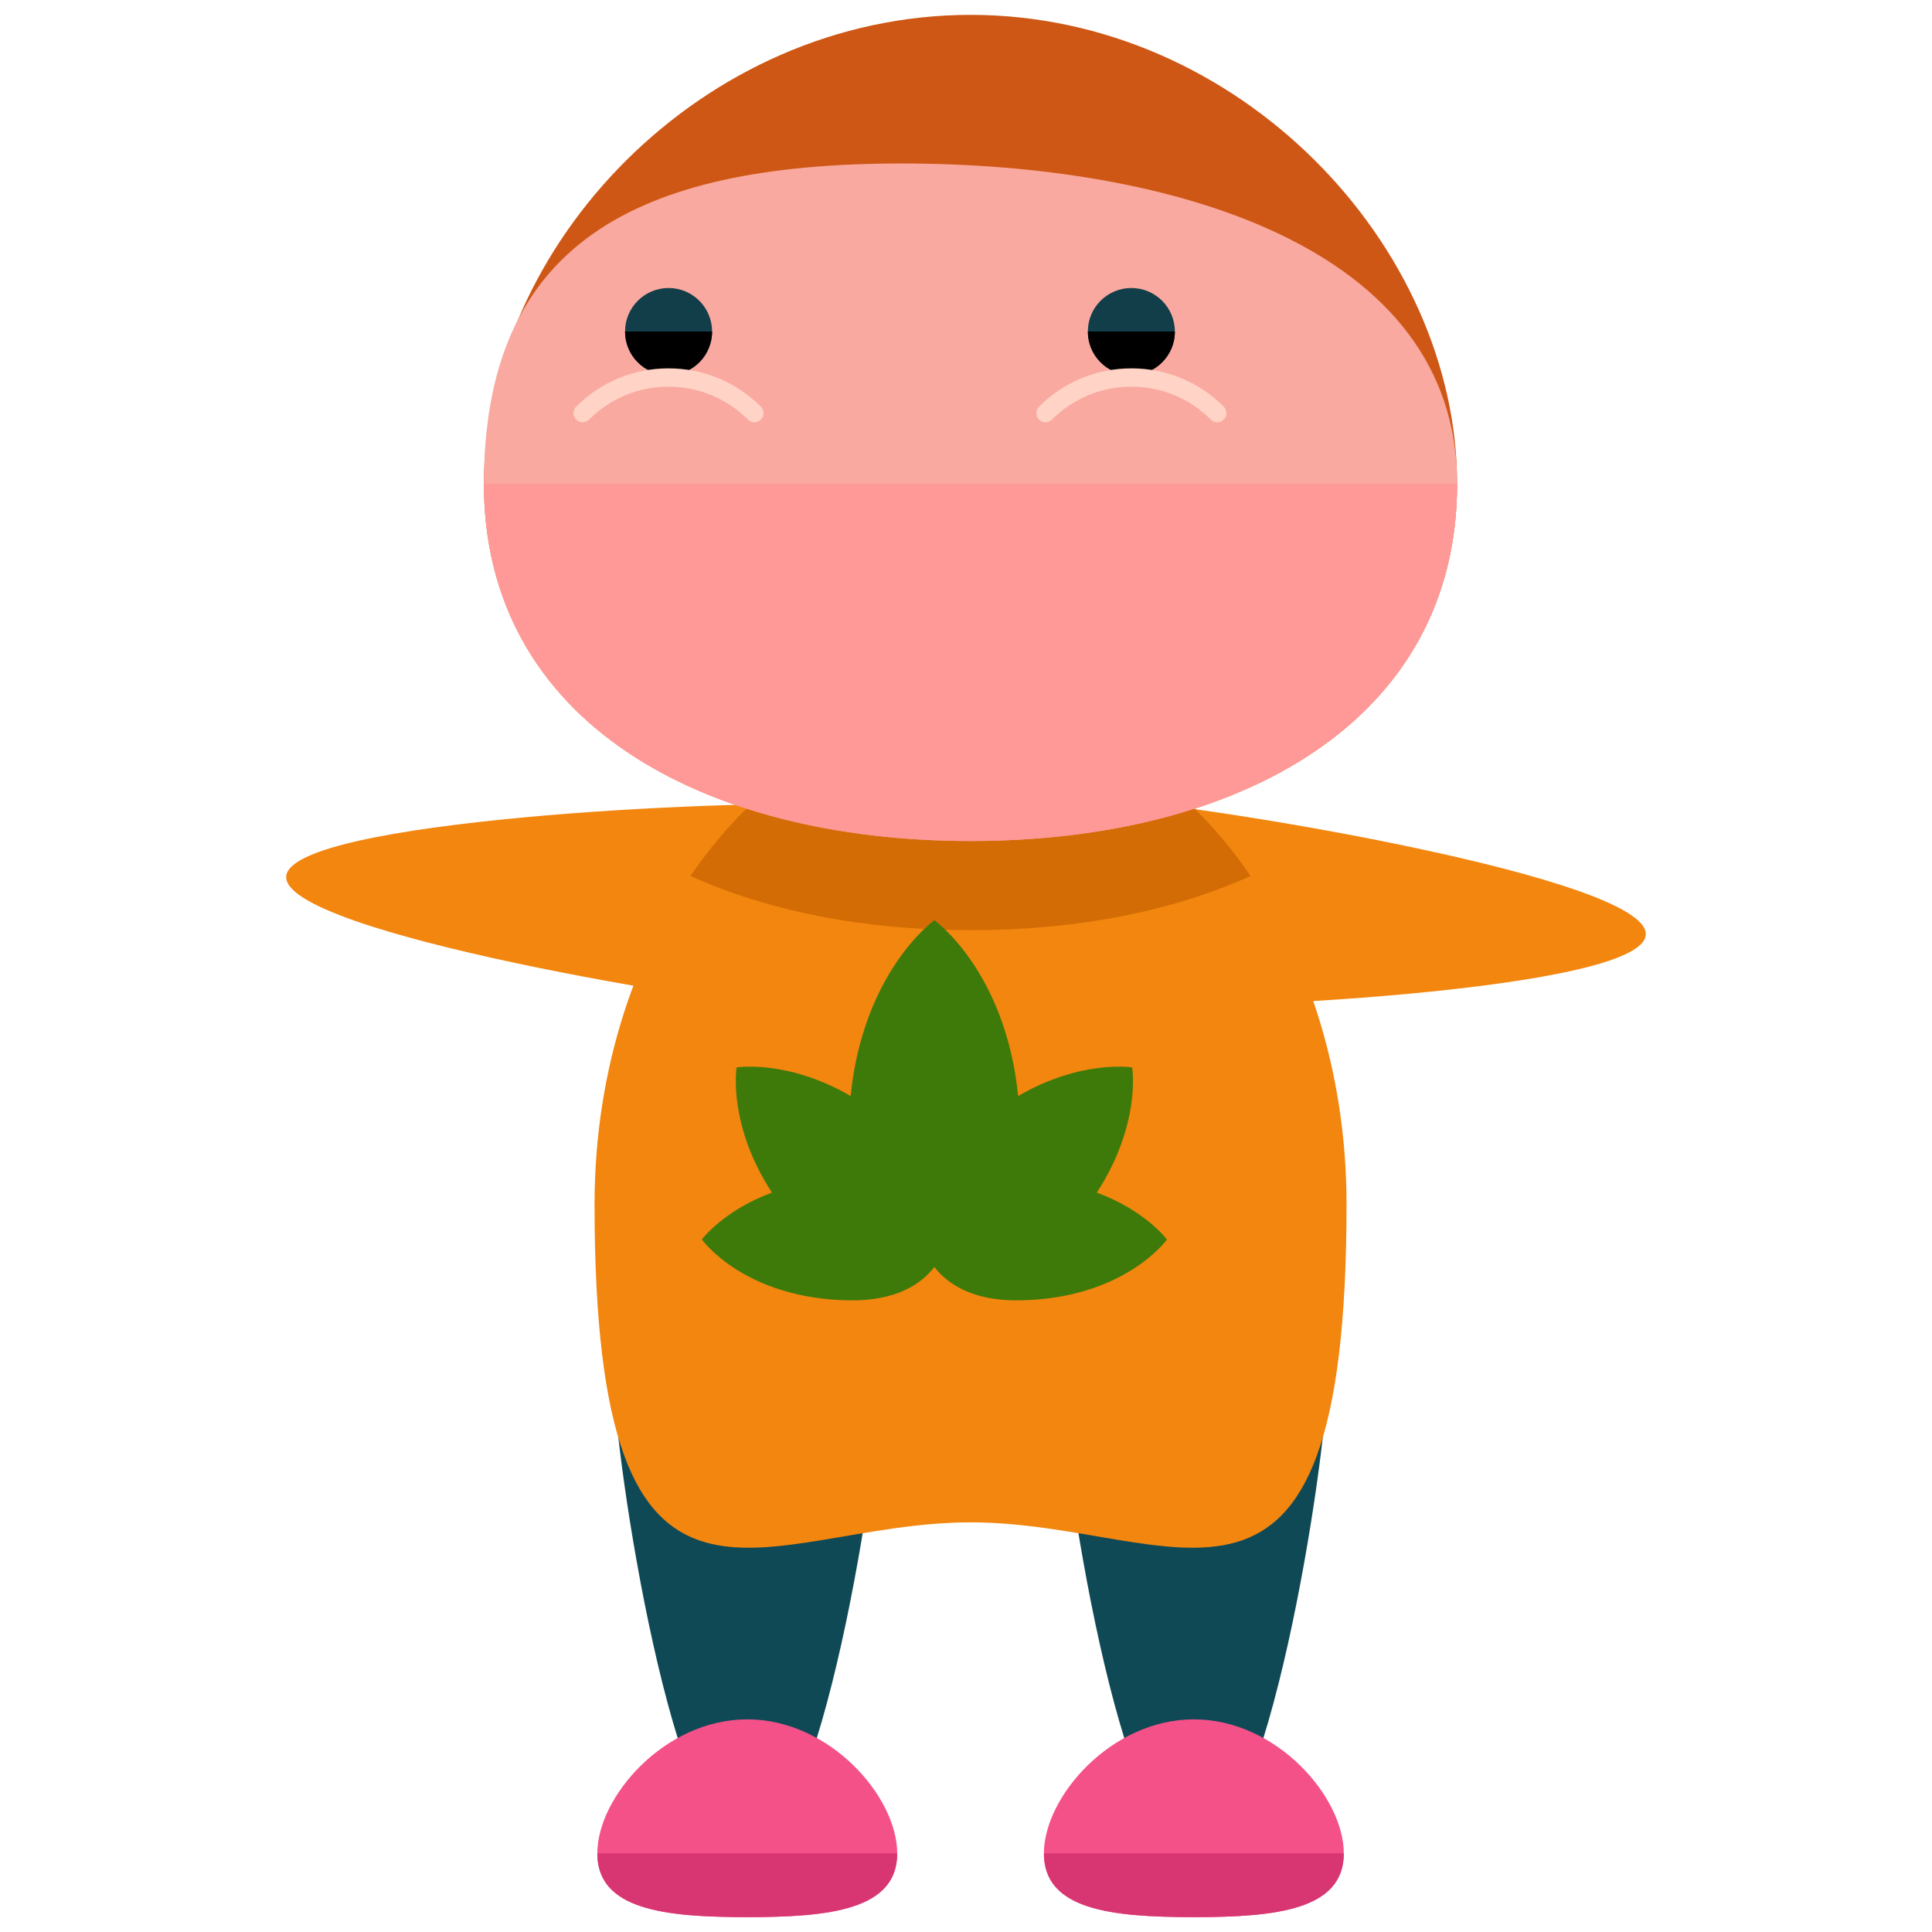 <?xml version="1.0" encoding="utf-8"?>
<!-- Generator: Adobe Illustrator 16.0.0, SVG Export Plug-In . SVG Version: 6.00 Build 0)  -->
<!DOCTYPE svg PUBLIC "-//W3C//DTD SVG 1.1//EN" "http://www.w3.org/Graphics/SVG/1.1/DTD/svg11.dtd">
<svg version="1.1" id="Layer_1" xmlns="http://www.w3.org/2000/svg" xmlns:xlink="http://www.w3.org/1999/xlink" x="0px" y="0px"
	 width="65px" height="65px" viewBox="0 0 65 65" enable-background="new 0 0 65 65" xml:space="preserve">
<g>
	<g>
		<g>
			<g>
				<g>
					<g>
						<path fill="#F2860F" d="M33.082,30.862c-0.111,1.912-2.658,3.317-5.693,3.143c-3.031-0.179-17.869-2.603-17.76-4.515
							c0.115-1.913,15.137-2.588,18.168-2.409C30.826,27.257,33.194,28.95,33.082,30.862z"/>
					</g>
					<g>
						<path fill="#F2860F" d="M31.917,30.074c0.111-1.912,2.659-3.316,5.695-3.143c3.03,0.18,17.867,2.604,17.759,4.516
							c-0.113,1.912-15.135,2.588-18.168,2.408C34.174,33.68,31.805,31.986,31.917,30.074z"/>
					</g>
					<g>
						<path fill="#104956" d="M29.625,46.446c0,2.476-2.008,15.827-4.486,15.827c-2.475,0-4.482-13.352-4.482-15.827
							s2.008-4.484,4.482-4.484C27.617,41.962,29.625,43.971,29.625,46.446z"/>
						<path fill="#104956" d="M44.65,46.446c0,2.476-2.008,15.827-4.486,15.827c-2.475,0-4.482-13.352-4.482-15.827
							s2.008-4.484,4.482-4.484C42.643,41.962,44.65,43.971,44.65,46.446z"/>
					</g>
					<path fill="#F2860F" d="M45.303,40.521c0,16.038-5.662,10.697-12.65,10.697c-6.986,0-12.65,5.341-12.65-10.697
						c0-9.17,5.666-16.603,12.65-16.603C39.639,23.919,45.303,31.352,45.303,40.521z"/>
					<path fill="#D36C05" d="M23.23,29.47c2.666,1.211,5.912,1.825,9.424,1.825c3.51,0,6.754-0.614,9.42-1.824
						c-2.316-3.4-5.674-5.552-9.422-5.552S25.549,26.07,23.23,29.47z"/>
					<g>
						<path fill="#F45188" d="M30.186,62.354c0,1.896-2.26,2.146-5.045,2.146s-5.045-0.249-5.045-2.146
							c0-1.897,2.26-4.508,5.045-4.508S30.186,60.457,30.186,62.354z"/>
						<path fill="#D83573" d="M30.186,62.354c0,1.896-2.26,2.146-5.045,2.146s-5.045-0.249-5.045-2.146"/>
					</g>
					<g>
						<path fill="#F45188" d="M45.211,62.354c0,1.896-2.26,2.146-5.045,2.146s-5.045-0.249-5.045-2.146
							c0-1.897,2.26-4.508,5.045-4.508S45.211,60.457,45.211,62.354z"/>
						<path fill="#D83573" d="M45.211,62.354c0,1.896-2.26,2.146-5.045,2.146s-5.045-0.249-5.045-2.146"/>
					</g>
					<g>
						<path fill="#CE5715" d="M49.023,16.275c0,7.999-7.33,12.02-16.369,12.02c-9.041,0-16.373-4.021-16.373-12.02
							c0-8.001,7.332-15.775,16.373-15.775C41.693,0.5,49.023,8.274,49.023,16.275z"/>
						<path fill="#F9A9A0" d="M49.023,16.275c0,7.999-7.33,12.02-16.369,12.02c-9.041,0-16.373-4.021-16.373-12.02
							c0-8.001,5.016-10.775,14.057-10.775C39.377,5.5,49.023,8.274,49.023,16.275z"/>
						<path fill="#FF9997" d="M49.023,16.275c0,7.999-7.33,12.02-16.369,12.02c-9.041,0-16.373-4.021-16.373-12.02"/>
					</g>
					<g>
						<g>
							<circle fill="#113E49" cx="22.493" cy="11.154" r="1.464"/>
							<path d="M23.957,11.154c0,0.811-0.656,1.465-1.465,1.465s-1.463-0.654-1.463-1.465"/>
							<g>
								<path fill="#FFD3C5" d="M25.381,14.208c-0.078,0-0.158-0.028-0.219-0.091c-0.715-0.714-1.664-1.107-2.672-1.107h-0.002
									c-1.008,0-1.955,0.394-2.666,1.106c-0.121,0.121-0.316,0.124-0.436,0.001c-0.121-0.117-0.125-0.312-0.004-0.434
									c0.83-0.831,1.932-1.29,3.105-1.29h0.002c1.176,0,2.279,0.456,3.111,1.288c0.119,0.119,0.119,0.318,0,0.436
									C25.541,14.18,25.463,14.208,25.381,14.208z"/>
							</g>
						</g>
						<g>
							<circle fill="#113E49" cx="38.063" cy="11.154" r="1.464"/>
							<path d="M36.6,11.154c0,0.811,0.654,1.465,1.465,1.465c0.809,0,1.463-0.654,1.463-1.465"/>
							<g>
								<path fill="#FFD3C5" d="M35.176,14.208c0.076,0,0.156-0.028,0.217-0.091c0.715-0.714,1.664-1.107,2.672-1.107h0.002
									c1.008,0,1.957,0.394,2.668,1.106c0.119,0.121,0.314,0.124,0.436,0.001c0.121-0.117,0.123-0.312,0.002-0.434
									c-0.826-0.831-1.932-1.29-3.105-1.29h-0.002c-1.174,0-2.277,0.456-3.111,1.288c-0.117,0.119-0.117,0.318,0,0.436
									C35.016,14.18,35.094,14.208,35.176,14.208z"/>
							</g>
						</g>
					</g>
				</g>
			</g>
		</g>
	</g>
	<path fill="#3E7A09" d="M39.261,41.702L39.261,41.702L39.261,41.702c-0.004-0.005-0.724-0.976-2.361-1.578
		c1.505-2.309,1.191-4.211,1.191-4.211s-1.701-0.279-3.837,0.961c-0.42-4.193-2.808-5.908-2.818-5.915v-0.001l0,0l0,0v0.001
		c-0.011,0.007-2.396,1.722-2.818,5.915c-2.136-1.24-3.837-0.961-3.837-0.961l0.002,0.002c-0.003,0.016-0.309,1.909,1.188,4.209
		c-1.637,0.604-2.354,1.573-2.357,1.577h-0.001v0.001l0,0h0.001c0.004,0.006,1.422,1.992,4.957,2.047
		c1.603,0.025,2.434-0.566,2.865-1.121c0.432,0.555,1.265,1.146,2.866,1.121C37.838,43.694,39.256,41.708,39.261,41.702
		L39.261,41.702L39.261,41.702z"/>
</g>
</svg>
